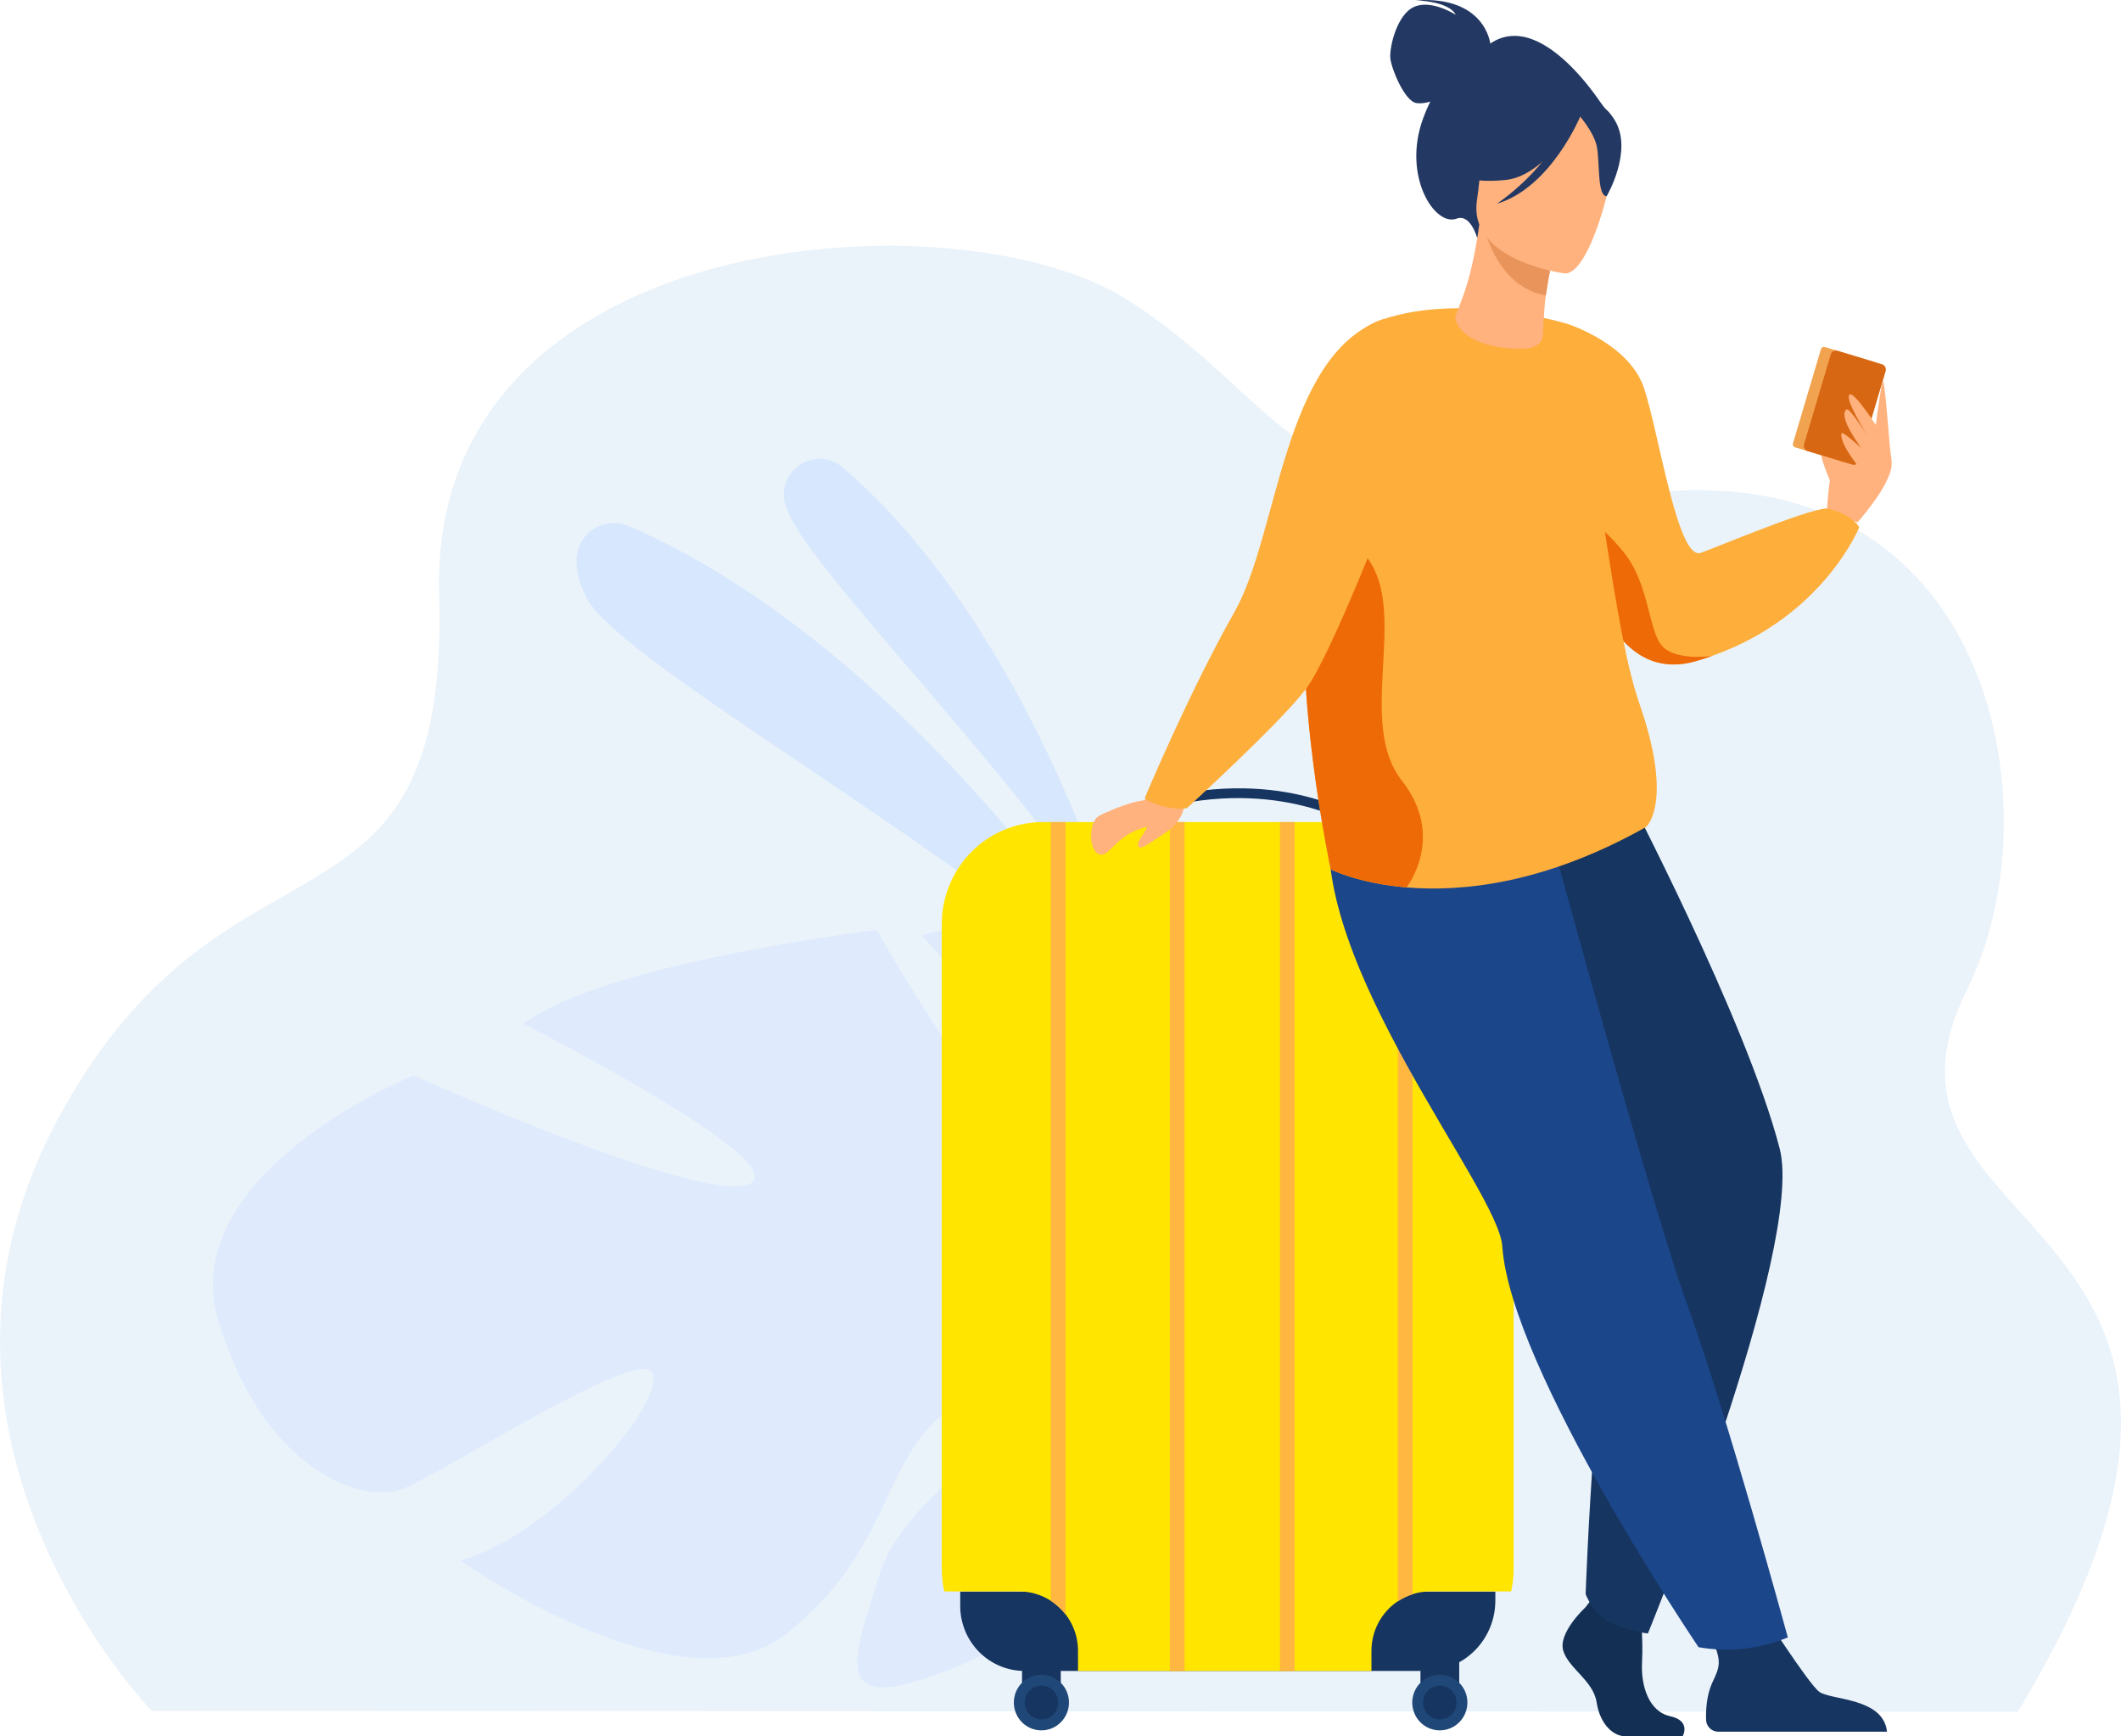 <svg width="259" height="212" viewBox="0 0 259 212" fill="none" xmlns="http://www.w3.org/2000/svg">
<path d="M18.554 208.921C18.554 208.921 -13.693 175.891 6.842 137.051C27.376 98.21 54.939 117.757 53.621 72.543C52.302 27.33 117.034 23.466 137.634 36.583C158.234 49.7 158.104 65.49 200.641 60.279C243.178 55.067 251.29 98.622 240.216 120.812C224.504 152.298 283.783 147.125 246.41 208.998L18.554 208.921Z" fill="#EBF3FA"/>
<g clip-path="url(#clip0_4532_14578)">
<path d="M26.746 161.608C20.991 143.27 50.507 131.306 50.507 131.306C50.507 131.306 85.906 147.224 91.535 144.546C97.164 141.868 63.927 125.03 63.927 125.03C73.403 117.601 107.053 113.545 107.053 113.545C107.053 113.545 125.818 146.505 130.615 142.525C135.412 138.545 112.504 114.199 112.504 114.199C124.15 110.891 140.547 116.466 140.547 116.466C163.815 127.749 154.861 168.313 169.826 176.647C169.826 176.647 172.87 178.005 176.986 180.989L174.322 182.692C173.646 182.108 172.965 181.572 172.277 181.086L172.245 181.065C171.801 180.773 171.164 180.353 170.381 179.848C168.547 178.776 167.247 177.95 166.356 177.322C160.721 173.879 149.752 169.183 149.828 169.729C151.508 182.412 129.742 198.604 115.358 204.111C100.974 209.619 104.237 202.499 107.362 192.317C110.488 182.134 125.804 174.504 128.585 169.539C131.366 164.575 123.715 166.228 115.661 172.287C107.608 178.347 108.779 189.516 95.929 199.562C83.078 209.607 56.2 190.527 56.2 190.527C67.523 187.425 81.136 171.397 79.704 167.723C78.273 164.05 53.396 180.397 48.862 181.915C44.328 183.434 32.498 179.947 26.746 161.608Z" fill="#DFEBFD"/>
<path opacity="0.5" d="M136.736 114.645C136.736 114.645 126.156 76.926 102.882 57.057C99.789 54.429 95.08 57.139 95.79 61.145C95.79 61.212 95.816 61.279 95.828 61.346C97.151 68.148 123.717 93.635 136.736 114.645Z" fill="#C5DDFF"/>
<path opacity="0.5" d="M140.844 125.266C140.844 125.266 113.729 80.295 76.869 64.258C74.623 63.279 71.927 64.182 70.869 66.389C70.177 67.826 70.092 69.92 71.588 72.931C75.59 80.964 117.422 103.584 140.844 125.266Z" fill="#C5DDFF"/>
</g>
<g clip-path="url(#clip1_4532_14578)">
<path d="M182.6 194.334H117.255V196.085C117.255 198.19 118.083 200.209 119.558 201.698C121.033 203.187 123.034 204.023 125.12 204.023H174.095C176.35 204.023 178.514 203.119 180.109 201.509C181.704 199.899 182.6 197.716 182.6 195.439V194.334Z" fill="#163560"/>
<path d="M115 112.841V191.563C115 192.488 115.102 193.411 115.305 194.314H124.451C126.357 194.314 128.185 195.078 129.533 196.438C130.881 197.799 131.638 199.644 131.638 201.567V204.021H167.471V201.567C167.47 200.367 167.764 199.186 168.326 198.129C168.888 197.071 169.701 196.172 170.693 195.51C171.865 194.729 173.239 194.314 174.643 194.314H184.533C184.735 193.411 184.837 192.488 184.838 191.563V112.841C184.839 111.204 184.52 109.583 183.9 108.071C183.279 106.558 182.37 105.184 181.224 104.026C180.077 102.868 178.716 101.95 177.218 101.323C175.72 100.696 174.114 100.373 172.492 100.373H127.338C125.717 100.374 124.112 100.697 122.614 101.324C121.117 101.951 119.757 102.87 118.611 104.028C117.465 105.186 116.556 106.56 115.937 108.072C115.317 109.584 114.999 111.205 115 112.841Z" fill="#FFE500"/>
<path d="M136.773 100.331C152.945 93.896 164.23 100.229 164.342 100.294L164.924 99.269C164.805 99.198 161.92 97.55 156.937 96.712C152.36 95.945 145.072 95.759 136.341 99.231L136.773 100.331Z" fill="#163560"/>
<path d="M173.457 200.387H178.188V206.89H173.457V200.387Z" fill="#163560"/>
<path d="M179.186 207.878C179.185 207.207 178.987 206.55 178.617 205.992C178.247 205.434 177.721 204.999 177.106 204.742C176.491 204.486 175.815 204.419 175.162 204.55C174.51 204.681 173.91 205.005 173.44 205.48C172.969 205.955 172.649 206.56 172.519 207.219C172.39 207.878 172.457 208.561 172.711 209.181C172.966 209.802 173.398 210.332 173.951 210.705C174.504 211.078 175.155 211.277 175.82 211.277C176.713 211.277 177.569 210.918 178.2 210.281C178.831 209.644 179.186 208.779 179.186 207.878Z" fill="#1F4777"/>
<path d="M177.861 207.878C177.861 207.47 177.741 207.071 177.517 206.731C177.292 206.392 176.972 206.127 176.599 205.971C176.225 205.815 175.814 205.774 175.417 205.854C175.021 205.934 174.656 206.131 174.37 206.42C174.085 206.709 173.89 207.076 173.811 207.477C173.733 207.877 173.774 208.292 173.929 208.669C174.084 209.046 174.346 209.368 174.683 209.595C175.019 209.821 175.415 209.942 175.819 209.941C176.361 209.941 176.881 209.723 177.263 209.336C177.646 208.949 177.861 208.425 177.861 207.878Z" fill="#163560"/>
<path d="M124.803 200.387H129.533V206.89H124.803V200.387Z" fill="#163560"/>
<path d="M130.533 207.878C130.533 207.207 130.335 206.55 129.965 205.992C129.595 205.434 129.069 204.999 128.454 204.742C127.839 204.486 127.163 204.419 126.51 204.55C125.857 204.681 125.258 205.005 124.787 205.48C124.317 205.955 123.997 206.56 123.867 207.219C123.738 207.878 123.804 208.561 124.059 209.181C124.314 209.802 124.745 210.332 125.299 210.705C125.852 211.078 126.502 211.277 127.168 211.277C128.061 211.277 128.917 210.918 129.548 210.281C130.179 209.644 130.533 208.779 130.533 207.878Z" fill="#1F4777"/>
<path d="M129.213 207.878C129.213 207.47 129.093 207.071 128.868 206.732C128.644 206.392 128.324 206.128 127.951 205.972C127.577 205.815 127.166 205.774 126.77 205.854C126.373 205.934 126.009 206.13 125.723 206.419C125.437 206.707 125.242 207.075 125.163 207.475C125.084 207.876 125.125 208.29 125.28 208.668C125.434 209.045 125.696 209.367 126.033 209.594C126.369 209.82 126.764 209.941 127.168 209.941C127.71 209.941 128.23 209.723 128.613 209.336C128.997 208.949 129.212 208.425 129.213 207.878Z" fill="#163560"/>
<path d="M170.697 100.374V195.523C171.254 195.152 171.859 194.861 172.496 194.66V100.369L170.697 100.374Z" fill="#FFB742"/>
<path d="M156.295 100.373H158.094V204.033H156.295V100.373Z" fill="#FFB742"/>
<path d="M142.853 100.373H144.652V204.033H142.853V100.373Z" fill="#FFB742"/>
<path d="M128.312 100.373V195.465C129.001 195.908 129.61 196.467 130.111 197.118V100.373H128.312Z" fill="#FFB742"/>
<path d="M223.852 59.617C223.852 59.479 221.882 55.365 222.509 55.055C223.136 54.745 224.259 54.785 224.388 55.505C224.517 56.225 223.852 59.617 223.852 59.617Z" fill="#FFB27D"/>
<path d="M223.11 62.067C223.11 61.664 223.571 55.512 224.597 54.286C225.623 53.061 227.724 51.317 228.386 51.372C229.047 51.427 231.63 54.889 230.851 57.545C230.073 60.201 226.8 63.798 226.8 63.798L223.11 62.067Z" fill="#FFB27D"/>
<path d="M219.19 54.612L225.177 56.423C225.272 56.452 225.375 56.442 225.462 56.395C225.55 56.348 225.616 56.268 225.646 56.172L229.068 44.648C229.097 44.552 229.087 44.449 229.04 44.361C228.994 44.273 228.915 44.207 228.82 44.177L222.833 42.367C222.786 42.352 222.737 42.347 222.688 42.351C222.639 42.356 222.591 42.37 222.547 42.393C222.504 42.417 222.465 42.448 222.434 42.487C222.403 42.525 222.379 42.569 222.365 42.617L218.942 54.142C218.928 54.189 218.923 54.239 218.927 54.288C218.932 54.337 218.946 54.385 218.969 54.429C218.992 54.472 219.024 54.511 219.062 54.543C219.1 54.574 219.143 54.597 219.19 54.612Z" fill="#F1A34F"/>
<path d="M220.743 55.081L226.175 56.724C226.344 56.776 226.527 56.757 226.682 56.672C226.838 56.588 226.954 56.445 227.005 56.274L230.259 45.312C230.284 45.227 230.293 45.139 230.284 45.051C230.275 44.963 230.249 44.878 230.208 44.801C230.166 44.723 230.11 44.654 230.042 44.599C229.975 44.543 229.897 44.502 229.813 44.476L224.381 42.833C224.297 42.808 224.209 42.799 224.123 42.808C224.036 42.817 223.951 42.843 223.875 42.885C223.798 42.927 223.73 42.983 223.675 43.052C223.619 43.12 223.578 43.199 223.553 43.283L220.297 54.246C220.272 54.33 220.263 54.419 220.272 54.506C220.281 54.594 220.307 54.679 220.348 54.757C220.39 54.834 220.446 54.903 220.514 54.959C220.581 55.014 220.659 55.056 220.743 55.081Z" fill="#D86713"/>
<path d="M229.006 51.819C229.006 51.819 226.513 47.948 225.903 48.163C225.033 48.471 228.163 53.383 228.163 53.383C228.163 53.383 225.844 49.711 225.482 49.989C224.657 50.617 225.978 52.925 227.274 54.693C227.274 54.693 224.942 52.537 224.865 52.925C224.6 54.286 227.427 57.58 227.427 57.58L229.006 53.938V51.819Z" fill="#FFB27D"/>
<path d="M230.877 55.414C230.756 54.941 230.148 45.694 229.886 46.572C229.623 47.45 229.003 52.297 229.003 52.297L230.877 55.414Z" fill="#FFB27D"/>
<path d="M191.082 52.868C191.082 52.868 191.344 62.922 194.217 71.036C196.486 77.444 200.385 82.641 207.073 80.723C207.757 80.525 208.419 80.315 209.055 80.088C222.643 75.31 227.039 64.376 227.039 64.376C226.028 62.692 223.096 62.072 223.096 62.072C220.37 62.22 208.337 67.374 207.569 67.529C204.788 68.095 202.541 52.67 200.734 47.326C198.927 41.981 191.528 39.59 191.528 39.59L191.082 52.868Z" fill="#FDAE3B"/>
<path d="M193.955 63.792L194.218 71.046C196.488 77.454 200.386 82.651 207.074 80.732C207.758 80.535 208.42 80.325 209.057 80.097C208.844 80.125 204.75 80.682 203.037 78.954C201.275 77.176 201.459 71.281 198.217 67.352C194.976 63.422 193.955 63.792 193.955 63.792Z" fill="#EE6A07"/>
<path d="M193.581 196.275C193.581 196.275 190.238 199.354 190.89 201.542C191.542 203.731 194.56 205.191 194.969 207.865C195.378 210.539 197.008 211.999 198.475 211.999H205.474C205.474 211.999 206.554 210.116 203.945 209.548C201.335 208.981 200.351 205.839 200.515 202.92C200.678 200.002 200.267 196.113 200.267 196.113L194.721 194.814L193.581 196.275Z" fill="#133054"/>
<path d="M230.426 211.44H209.818C209.43 211.44 209.057 211.287 208.779 211.014C208.502 210.74 208.341 210.368 208.331 209.977C208.299 208.759 208.398 206.976 209.074 205.492C210.175 203.029 210.871 202.599 206.225 195.436C207.62 196.889 211.387 196.223 214.566 195.793C214.955 196.431 220.853 205.625 222.154 206.568C223.576 207.611 229.982 207.251 230.426 211.44Z" fill="#163560"/>
<path d="M198.313 96.098C198.313 96.098 213.261 124.553 217.315 140.222C220.467 152.385 201.232 199.44 201.232 199.44C201.232 199.44 199.661 199.335 197.096 198.32C194.578 197.32 193.627 194.641 193.627 194.641C193.627 194.641 194.767 160.994 198.66 144.717C199.535 141.063 194.427 129.277 185.806 122.822C177.185 116.367 173.596 95.598 178.728 94.195C183.861 92.791 198.313 96.098 198.313 96.098Z" fill="#163560"/>
<path d="M185.521 88.018C185.521 88.018 201.227 146.133 205.993 159.184C210.758 172.234 218.316 199.931 218.316 199.931C214.864 201.352 211.086 201.765 207.413 201.124C207.413 201.124 184.443 167.165 183.445 152.153C182.981 145.218 159.88 117.713 162.455 99.778L185.521 88.018Z" fill="#1C468A"/>
<path d="M162.5 106.152C162.5 106.152 165.84 107.852 171.75 108.353C178.518 108.925 188.651 107.92 200.992 100.984C200.992 100.984 204.434 98.123 200.204 85.948C197.005 76.731 195.443 57.298 191.531 39.588C191.531 39.588 178.857 35.586 168.687 39.045C160.919 41.696 161.692 53.731 160.262 66.262C160.128 67.432 159.974 68.605 159.793 69.763C157.677 83.494 162.5 106.152 162.5 106.152Z" fill="#FDAE3B"/>
<path d="M196.012 13.372C196.012 13.372 187.361 -0.842 180.66 6.474C180.66 6.474 176.281 7.602 173.771 14.477C171.211 21.498 175.198 27.698 177.86 26.698C179.567 26.055 180.367 29.023 180.367 29.023L196.012 13.372Z" fill="#233862"/>
<path d="M181.988 5.352C181.988 5.352 181.391 -0.533 172.874 0.039C172.874 0.039 176.901 0.112 177.766 1.808C177.766 1.808 174.836 -0.098 172.7 0.83C170.564 1.758 169.657 5.792 169.774 7.082C169.89 8.373 171.531 12.38 172.965 12.585C174.4 12.79 176.284 11.767 176.284 11.767L181.988 5.352Z" fill="#233862"/>
<path d="M177.695 38.676C178.496 36.523 179.678 34.264 180.644 27.389L181.155 27.571L189.754 30.628C189.754 30.628 189.152 33.411 188.763 36.057C188.604 37.14 188.493 39.059 188.418 40.76C188.344 42.485 186.664 42.648 184.949 42.568C180.411 42.363 177.906 40.652 177.695 38.676Z" fill="#FFB27D"/>
<path d="M189.754 30.636C189.754 30.636 189.152 33.42 188.763 36.066C183.829 35.206 181.861 30.264 181.15 27.58L189.754 30.636Z" fill="#E8945B"/>
<path d="M180.379 26.474C180.379 26.474 178.374 21.957 178.258 18.326C178.174 15.735 180.785 6.553 189.92 9.259C191.761 9.795 193.459 10.741 194.888 12.028C196.717 13.704 199.213 17.108 194.779 24.806L193.54 27.445L180.379 26.474Z" fill="#233862"/>
<path d="M191.051 33.384C191.051 33.384 179.302 31.883 180.348 24.505C181.394 17.127 180.579 11.977 188.124 12.63C195.67 13.283 196.723 16.304 196.969 18.85C197.214 21.396 194.134 33.587 191.051 33.384Z" fill="#FFB27D"/>
<path d="M193.486 13.226C193.486 13.226 189.043 21.405 183.936 21.965C178.828 22.526 176.883 20.885 176.883 20.885C179.62 19.084 181.653 16.38 182.632 13.234C182.632 13.234 191.653 8.762 193.486 13.226Z" fill="#233862"/>
<path d="M192.592 13.814C192.592 13.814 194.711 16.093 195.028 18.066C195.345 20.039 195.056 23.928 196.191 23.959C196.191 23.959 199.447 18.436 197.204 14.717C194.828 10.76 192.592 13.814 192.592 13.814Z" fill="#233862"/>
<path d="M192.994 14.165C192.994 14.165 189.416 22.887 182.789 24.88C182.789 24.88 189.797 20.223 191.178 14.325C192.558 8.428 192.994 14.165 192.994 14.165Z" fill="#233862"/>
<path d="M162.499 106.15C162.499 106.15 165.84 107.851 171.75 108.351C171.75 108.351 176.607 102.209 171.19 95.323C165.773 88.438 171.611 75.737 167.441 68.827C164.536 64.019 161.711 65.138 160.254 66.26C160.12 67.431 159.967 68.604 159.786 69.762C157.677 83.493 162.499 106.15 162.499 106.15Z" fill="#EE6A07"/>
<path d="M141.188 95.951C141.188 95.951 140.467 97.642 139.453 97.757C137.81 97.942 134.683 99.33 134.192 99.625C132.859 100.423 132.953 103.992 134.281 104.327C135.609 104.662 136.279 101.669 140.437 100.866C141.849 100.593 143.906 101.579 144.736 98.167L141.188 95.951Z" fill="#FFB27D"/>
<path d="M168.697 39.045C156.601 43.547 156.153 65.162 150.761 74.688C145.2 84.51 139.783 97.448 139.783 97.448C139.783 97.448 139.882 97.836 141.956 98.434C142.925 98.69 143.932 98.774 144.93 98.684C144.93 98.684 156.359 88.249 159.464 84.132C162.569 80.016 169.889 60.92 169.889 60.92C169.889 60.92 173.5 37.262 168.697 39.045Z" fill="#FDAE3B"/>
<path d="M144.445 99C144.445 99 144.153 100.456 142.369 101.631C140.584 102.807 139.147 103.982 138.984 103.254C138.82 102.527 139.975 101.754 140.252 100.398C140.53 99.043 144.445 99 144.445 99Z" fill="#FFB27D"/>
</g>
<defs>
<clipPath id="clip0_4532_14578">
<rect width="151" height="150" fill="white" transform="matrix(-1 0 0 1 177 56)"/>
</clipPath>
<clipPath id="clip1_4532_14578">
<rect width="116" height="212" fill="white" transform="matrix(-1 0 0 1 231 0)"/>
</clipPath>
</defs>
</svg>
